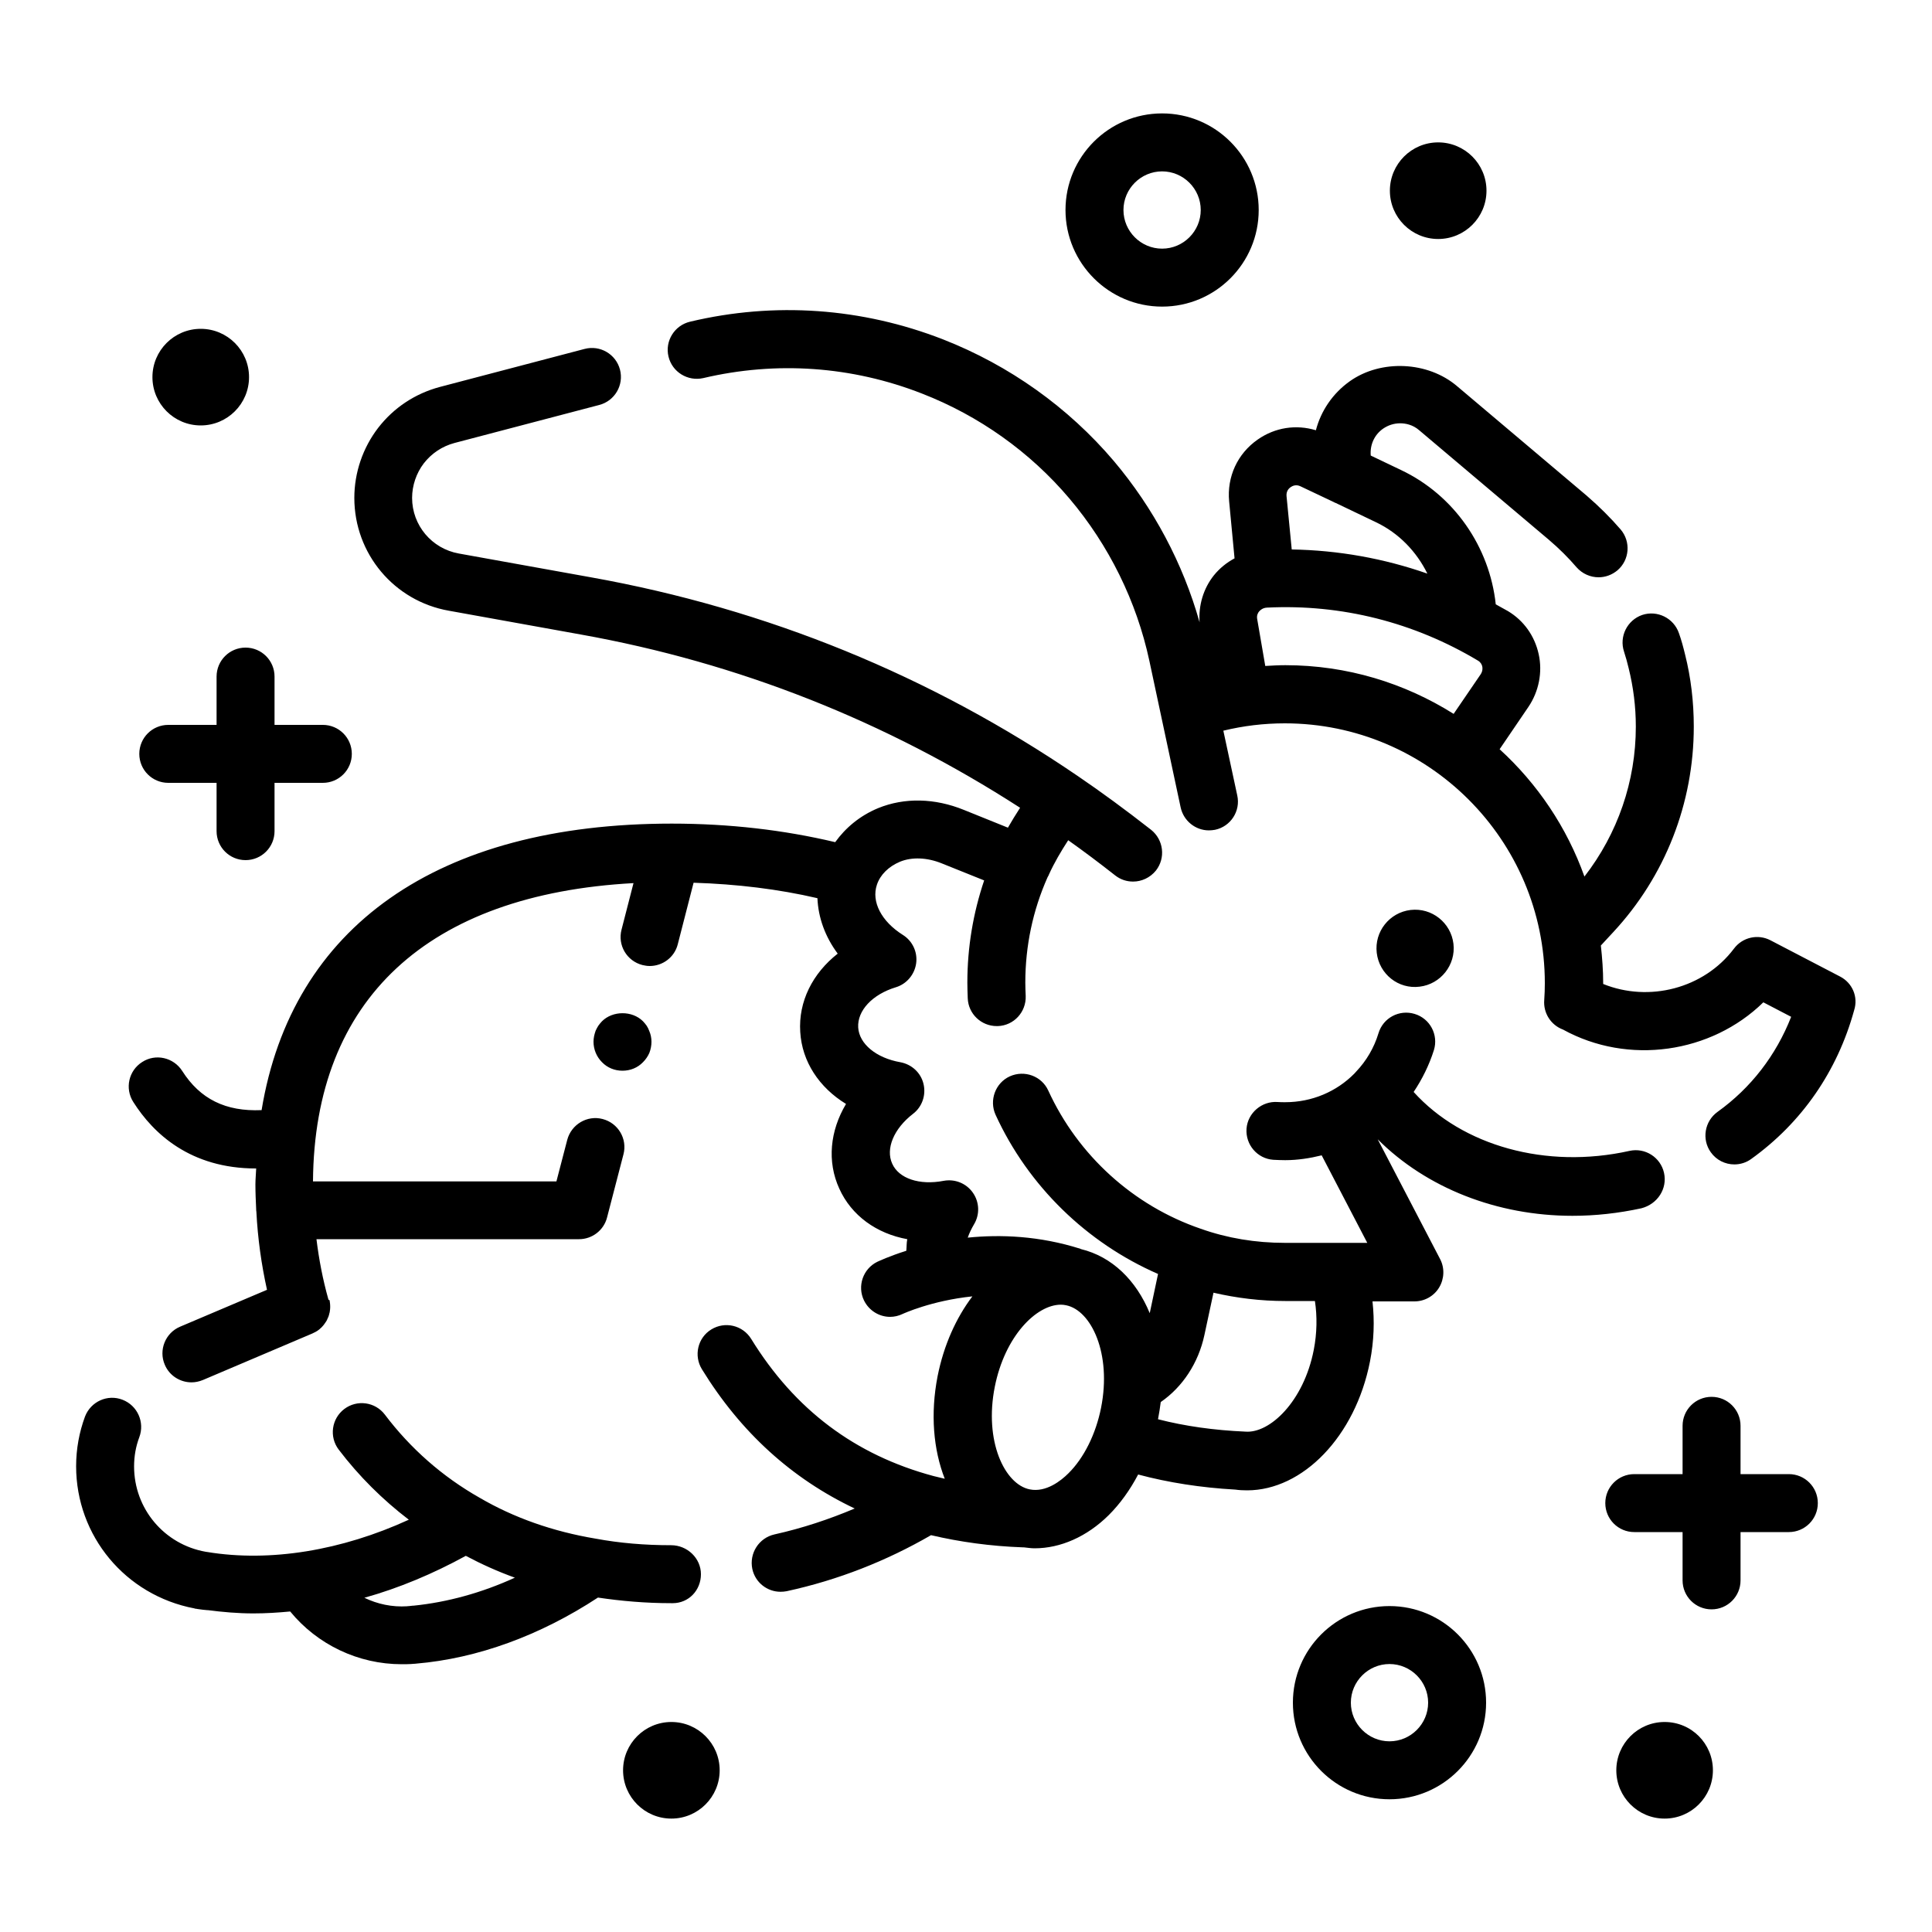<?xml version="1.0" encoding="utf-8"?>
<!-- Generator: Adobe Illustrator 24.2.0, SVG Export Plug-In . SVG Version: 6.00 Build 0)  -->
<svg version="1.1" id="Layer_1" xmlns="http://www.w3.org/2000/svg" xmlns:xlink="http://www.w3.org/1999/xlink" x="0px" y="0px"
	 viewBox="0 0 100 100" style="enable-background:new 0 0 100 100;" xml:space="preserve">
<path d="M34.74,82.98h0.08c0.83,0,1.46-0.67,1.46-1.5s-0.71-1.5-1.54-1.5c-1.37,0-2.67-0.11-3.91-0.34
	c-2.21-0.37-4.23-1.08-6.01-2.12c-1.92-1.09-3.57-2.54-4.9-4.3c-0.5-0.66-1.44-0.79-2.1-0.29c-0.66,0.5-0.79,1.44-0.29,2.1
	c1.05,1.38,2.27,2.59,3.63,3.63c-3.47,1.59-7.17,2.21-10.44,1.67l-0.07-0.01c-2.15-0.38-3.71-2.23-3.71-4.42
	c0-0.53,0.09-1.03,0.27-1.51c0.29-0.77-0.09-1.64-0.87-1.94c-0.77-0.3-1.64,0.09-1.94,0.87C4.1,74.13,3.94,75,3.94,75.89
	c0,3.61,2.55,6.68,6.12,7.36c0.03,0.01,0.05,0.02,0.08,0.02c0.02,0,0.05,0,0.07,0.01l0.07,0.01c0.14,0.02,0.29,0.04,0.43,0.05
	c0.01,0,0.03,0,0.04,0c0.78,0.1,1.56,0.17,2.37,0.17c0.63,0,1.26-0.04,1.9-0.1c1.41,1.72,3.53,2.73,5.77,2.73
	c0.16,0,0.32,0,0.48-0.01c0,0,0.11-0.01,0.12-0.01c0.07,0,0.14-0.01,0.14-0.01c3.19-0.27,6.43-1.46,9.42-3.42
	C32.16,82.87,33.42,82.98,34.74,82.98z M24.11,80.53c0.81,0.43,1.65,0.81,2.54,1.13c-1.71,0.78-3.48,1.27-5.25,1.45
	c-0.01,0-0.03,0-0.04,0l-0.18,0.02c-0.06,0-0.12,0.01-0.1,0.01c-0.78,0.05-1.54-0.11-2.22-0.44C20.65,82.2,22.41,81.46,24.11,80.53z
	 M86.13,60.71c-0.18-0.81-0.98-1.32-1.79-1.14c-4.31,0.96-8.65-0.26-11.17-3.05c0.44-0.66,0.8-1.38,1.05-2.17
	c0.24-0.79-0.2-1.63-1-1.87c-0.79-0.24-1.63,0.2-1.87,1c-0.23,0.76-0.63,1.43-1.15,1.98c-0.03,0.03-0.06,0.07-0.1,0.11
	c-0.92,0.93-2.19,1.48-3.58,1.48c-0.13,0-0.26,0-0.39-0.01c-0.81-0.06-1.55,0.56-1.61,1.38c-0.06,0.83,0.56,1.55,1.38,1.61
	c0.2,0.01,0.41,0.02,0.62,0.02c0.65,0,1.28-0.1,1.89-0.25l2.36,4.53h-4.25c0,0-0.01,0-0.02,0c-1.51,0-2.97-0.24-4.35-0.73
	c-3.48-1.19-6.35-3.79-7.89-7.15c-0.34-0.75-1.23-1.08-1.99-0.74c-0.75,0.34-1.08,1.24-0.74,1.99c1.69,3.69,4.72,6.63,8.41,8.24
	l-0.43,2.03c-0.7-1.7-1.95-2.93-3.57-3.32c0,0-0.01,0-0.01-0.01c-2.14-0.68-4.16-0.75-5.84-0.58c0.08-0.23,0.19-0.46,0.32-0.68
	c0.31-0.51,0.29-1.15-0.05-1.64s-0.93-0.73-1.52-0.62c-1.25,0.24-2.32-0.12-2.66-0.89c-0.35-0.77,0.08-1.81,1.08-2.58
	c0.47-0.36,0.68-0.97,0.54-1.55c-0.14-0.58-0.61-1.01-1.2-1.12c-1.25-0.22-2.13-0.95-2.18-1.8c-0.05-0.87,0.73-1.71,1.95-2.08
	c0.56-0.17,0.97-0.66,1.05-1.24c0.08-0.58-0.19-1.16-0.69-1.47c-1.11-0.7-1.64-1.72-1.34-2.6c0.17-0.51,0.6-0.94,1.2-1.19
	c0.61-0.25,1.4-0.22,2.16,0.09l2.19,0.88c-0.57,1.69-0.87,3.46-0.87,5.29c0,0.27,0.01,0.54,0.02,0.81c0.03,0.81,0.7,1.44,1.5,1.44
	c0.02,0,0.04,0,0.06,0c0.83-0.03,1.47-0.73,1.44-1.56c-0.01-0.23-0.02-0.46-0.02-0.69c0-1.9,0.39-3.74,1.15-5.45
	c0.02-0.04,0.04-0.07,0.06-0.11c0-0.01,0.01-0.02,0.01-0.03c0.28-0.62,0.63-1.21,1-1.78c0.79,0.56,1.59,1.16,2.43,1.82
	c0.28,0.22,0.6,0.32,0.93,0.32c0.44,0,0.88-0.2,1.18-0.57c0.51-0.65,0.4-1.59-0.25-2.11c-1.33-1.04-2.57-1.95-3.79-2.78
	c-7.62-5.2-16.1-8.66-25.21-10.29l-6.83-1.23c-1.4-0.25-2.42-1.46-2.42-2.88c0-0.64,0.22-1.28,0.6-1.78
	c0.41-0.53,0.96-0.89,1.59-1.06l7.5-1.97c0.8-0.21,1.28-1.03,1.07-1.83c-0.21-0.8-1.03-1.28-1.83-1.07l-7.5,1.97
	c-1.27,0.34-2.38,1.07-3.19,2.12c-0.79,1.03-1.23,2.31-1.23,3.62c0,2.89,2.06,5.34,4.89,5.84l6.82,1.23
	c8.17,1.46,15.81,4.49,22.75,8.97c-0.22,0.34-0.43,0.68-0.63,1.03l-2.28-0.92c-1.5-0.61-3.07-0.65-4.44-0.09
	c-0.94,0.39-1.68,1.01-2.22,1.76c-2.65-0.63-5.48-0.96-8.46-0.96c-12.14,0-19.67,5.35-21.23,14.83c-1.86,0.08-3.18-0.57-4.11-2.03
	c-0.45-0.7-1.38-0.91-2.07-0.46c-0.7,0.44-0.91,1.37-0.46,2.07c1.04,1.64,2.96,3.44,6.35,3.44c0,0,0.01,0,0.01,0
	c-0.01,0.28-0.04,0.55-0.04,0.83c0,0.43,0.02,0.86,0.04,1.29c0,0.01,0,0.03,0,0.04c0,0.03,0.01,0.05,0.01,0.08
	c0.07,1.38,0.26,2.73,0.55,4.04l-4.5,1.91c-0.76,0.32-1.12,1.21-0.79,1.97c0.24,0.57,0.8,0.91,1.38,0.91c0.2,0,0.39-0.04,0.59-0.12
	l5.67-2.41c0.03-0.01,0.05-0.03,0.08-0.04c0.03-0.01,0.05-0.03,0.08-0.04c0.06-0.03,0.12-0.07,0.17-0.11
	c0.03-0.02,0.05-0.04,0.08-0.07c0.05-0.04,0.09-0.08,0.13-0.13c0.03-0.03,0.05-0.06,0.08-0.1c0.03-0.04,0.06-0.08,0.09-0.13
	c0.03-0.04,0.05-0.09,0.07-0.14c0.02-0.04,0.03-0.07,0.05-0.11c0.02-0.06,0.04-0.12,0.05-0.18c0.01-0.03,0.02-0.06,0.02-0.09
	c0.01-0.07,0.02-0.13,0.02-0.2c0-0.03,0-0.06,0-0.09c0-0.07-0.01-0.14-0.02-0.21c0-0.03-0.01-0.06-0.01-0.08
	C17,67.29,17,67.26,16.99,67.23c-0.28-1-0.48-2.03-0.61-3.09h13.59c0.68,0,1.28-0.46,1.45-1.12l0.85-3.27
	c0.21-0.8-0.27-1.62-1.08-1.83c-0.8-0.21-1.62,0.28-1.83,1.08l-0.56,2.15h-12.6c0.07-9.43,5.94-14.86,16.59-15.44l-0.62,2.41
	c-0.21,0.8,0.27,1.62,1.08,1.83c0.13,0.03,0.25,0.05,0.38,0.05c0.67,0,1.28-0.45,1.45-1.12l0.82-3.19c2.24,0.07,4.39,0.33,6.41,0.8
	c0.04,1,0.4,2,1.05,2.87c-1.3,1.02-2.04,2.48-1.94,4.05c0.09,1.54,0.98,2.88,2.37,3.73c-0.83,1.39-0.99,2.98-0.35,4.38
	c0.63,1.4,1.93,2.33,3.52,2.62c-0.04,0.2-0.03,0.4-0.05,0.6c-0.89,0.28-1.43,0.54-1.5,0.57c-0.74,0.36-1.05,1.26-0.69,2
	c0.26,0.53,0.79,0.85,1.35,0.85c0.22,0,0.44-0.05,0.65-0.15c0.02-0.01,1.49-0.69,3.61-0.91c-0.84,1.11-1.48,2.52-1.8,4.13
	c-0.38,1.95-0.22,3.8,0.37,5.31c-0.19-0.05-0.39-0.09-0.58-0.14c0,0,0,0,0,0c-4.06-1.09-7.18-3.43-9.44-7.1
	c-0.44-0.71-1.36-0.92-2.06-0.49c-0.71,0.43-0.92,1.36-0.49,2.06c2.01,3.27,4.66,5.67,7.91,7.21c-1.33,0.56-2.71,1.02-4.15,1.34
	c-0.81,0.18-1.32,0.98-1.15,1.79c0.15,0.7,0.77,1.18,1.46,1.18c0.11,0,0.21-0.01,0.32-0.03c2.67-0.58,5.17-1.57,7.47-2.9
	c1.49,0.35,3.07,0.57,4.74,0.63c0.02,0,0.04,0,0.06,0l0,0c0.19,0.02,0.38,0.05,0.56,0.05c1.34,0,2.71-0.6,3.84-1.72
	c0.59-0.59,1.1-1.3,1.52-2.1c1.57,0.42,3.25,0.68,5.01,0.78c0,0,0.01,0,0.01,0c0.21,0.03,0.41,0.04,0.62,0.04
	c2.88,0,5.6-2.79,6.36-6.67c0.21-1.07,0.24-2.11,0.13-3.11h2.17c0.52,0,1.01-0.27,1.28-0.72c0.27-0.45,0.29-1.01,0.05-1.47
	l-3.23-6.2c2.52,2.52,6.18,3.96,10.08,3.96c1.18,0,2.37-0.13,3.57-0.39C85.8,62.32,86.31,61.52,86.13,60.71z M53.3,77.09
	c-1.3-0.26-2.37-2.5-1.81-5.31c0.52-2.62,2.15-4.25,3.42-4.25c0.09,0,0.18,0.01,0.27,0.03c1.3,0.26,2.37,2.5,1.81,5.31
	c-0.27,1.35-0.88,2.59-1.69,3.39C54.92,76.64,54.14,77.26,53.3,77.09z M68,69.87c-0.52,2.67-2.28,4.34-3.55,4.23
	c-1.6-0.07-3.11-0.28-4.51-0.64c0,0,0-0.01,0-0.01c0.06-0.3,0.1-0.59,0.14-0.88c1.13-0.78,1.95-2.02,2.26-3.47l0.47-2.19
	c1.21,0.28,2.45,0.43,3.71,0.43c0.01,0,0.01,0,0.02,0h1.52C68.18,68.13,68.17,69,68,69.87z M95.25,50.55l-3.61-1.88
	c-0.65-0.34-1.45-0.16-1.89,0.43c-1.56,2.07-4.4,2.79-6.77,1.83c0-0.02,0-0.03,0-0.05c0-0.66-0.05-1.3-0.12-1.94l0.63-0.68
	c2.7-2.9,4.18-6.69,4.18-10.65c0-1.28-0.15-2.54-0.45-3.73c-0.09-0.37-0.19-0.75-0.32-1.11c-0.27-0.78-1.12-1.2-1.9-0.94
	c-0.78,0.27-1.2,1.12-0.94,1.9c0.09,0.28,0.17,0.56,0.24,0.86c0.24,0.97,0.37,1.98,0.37,3.02c0,2.83-0.94,5.54-2.66,7.76
	c-0.91-2.55-2.43-4.8-4.39-6.59l1.49-2.19c0.54-0.8,0.74-1.8,0.53-2.74c-0.21-0.94-0.77-1.73-1.59-2.22
	c-0.21-0.12-0.42-0.23-0.63-0.35c-0.32-2.98-2.16-5.65-4.9-6.95l-1.57-0.75c-0.05-0.54,0.18-1.08,0.65-1.4
	c0.25-0.17,0.55-0.27,0.87-0.27c0.26,0,0.65,0.06,1,0.37l6.7,5.66c0.54,0.46,1.02,0.94,1.43,1.42c0.3,0.34,0.72,0.52,1.14,0.52
	c0.35,0,0.69-0.12,0.98-0.36c0.63-0.54,0.7-1.49,0.16-2.12c-0.51-0.59-1.1-1.18-1.76-1.75l-6.7-5.66c-1.51-1.29-3.94-1.4-5.55-0.26
	c-0.89,0.63-1.5,1.54-1.76,2.54c-1.02-0.31-2.11-0.15-3.01,0.48c-1.05,0.73-1.6,1.93-1.48,3.2l0.28,2.95
	c-0.41,0.22-0.77,0.51-1.07,0.88c-0.55,0.69-0.8,1.56-0.74,2.43c-0.86-3.05-2.38-5.91-4.44-8.35c-2.36-2.78-5.41-4.95-8.83-6.29
	c-4.2-1.64-8.73-1.96-13.1-0.92c-0.81,0.19-1.31,1-1.12,1.8c0.19,0.81,1,1.3,1.8,1.12c3.78-0.89,7.69-0.62,11.32,0.8
	c2.96,1.15,5.6,3.03,7.63,5.43c2.05,2.42,3.48,5.33,4.14,8.4l1.62,7.59c0.15,0.7,0.77,1.19,1.46,1.19c0.1,0,0.21-0.01,0.32-0.03
	c0.81-0.17,1.33-0.97,1.15-1.78l-0.72-3.35c1.03-0.25,2.09-0.38,3.18-0.38c7.42,0,13.46,6.03,13.46,13.45
	c0,0.29-0.01,0.58-0.03,0.86c-0.06,0.69,0.35,1.31,0.97,1.54c3.38,1.86,7.67,1.23,10.37-1.41l1.44,0.75
	c-0.78,1.99-2.08,3.68-3.81,4.92c-0.67,0.48-0.83,1.42-0.35,2.09c0.29,0.41,0.75,0.63,1.22,0.63c0.3,0,0.61-0.09,0.87-0.28
	c2.62-1.88,4.46-4.54,5.33-7.7C96.19,51.6,95.88,50.88,95.25,50.55z M66.81,25.21c0.09-0.06,0.27-0.15,0.5-0.04l1.71,0.81
	c0.04,0.02,0.09,0.05,0.13,0.06l2.07,0.99c1.18,0.56,2.1,1.52,2.66,2.66c-2.26-0.79-4.62-1.21-7.02-1.25l-0.27-2.77
	C66.57,25.41,66.72,25.27,66.81,25.21z M65.49,34.47l-0.42-2.44c-0.03-0.18,0.04-0.31,0.1-0.38c0.06-0.07,0.19-0.19,0.41-0.2
	c3.85-0.19,7.61,0.76,10.93,2.75c0.13,0.08,0.19,0.2,0.21,0.29c0.02,0.08,0.03,0.24-0.08,0.41l-1.4,2.05
	c-2.53-1.59-5.51-2.52-8.71-2.52C66.17,34.43,65.83,34.45,65.49,34.47z M71.26,49.32c-0.13-1.1,0.66-2.09,1.75-2.22
	c1.1-0.13,2.09,0.66,2.22,1.75s-0.66,2.09-1.75,2.22C72.38,51.21,71.39,50.42,71.26,49.32z M33.72,53.92c0,0.2-0.04,0.4-0.11,0.58
	c-0.08,0.18-0.19,0.34-0.33,0.48c-0.28,0.29-0.66,0.44-1.06,0.44c-0.4,0-0.78-0.15-1.06-0.44c-0.28-0.28-0.44-0.66-0.44-1.06
	c0-0.09,0.01-0.19,0.03-0.29c0.02-0.1,0.05-0.19,0.08-0.28c0.04-0.09,0.09-0.18,0.14-0.26c0.06-0.08,0.12-0.16,0.19-0.23
	c0.55-0.55,1.56-0.56,2.12,0c0.07,0.07,0.13,0.15,0.19,0.23c0.05,0.08,0.1,0.17,0.13,0.26c0.04,0.09,0.07,0.18,0.09,0.28
	C33.71,53.73,33.72,53.82,33.72,53.92z M60.15,15.87c2.76,0,5-2.24,5-5s-2.24-5-5-5s-5,2.24-5,5S57.4,15.87,60.15,15.87z
	 M60.15,8.87c1.1,0,2,0.9,2,2s-0.9,2-2,2s-2-0.9-2-2S59.05,8.87,60.15,8.87z M71.92,83.13c-2.76,0-5,2.24-5,5s2.24,5,5,5s5-2.24,5-5
	S74.68,83.13,71.92,83.13z M71.92,90.13c-1.1,0-2-0.9-2-2s0.9-2,2-2s2,0.9,2,2S73.02,90.13,71.92,90.13z M88.66,91.63
	c0,1.38-1.12,2.5-2.5,2.5c-1.38,0-2.5-1.12-2.5-2.5s1.12-2.5,2.5-2.5C87.55,89.13,88.66,90.25,88.66,91.63z M37.25,91.63
	c0,1.38-1.12,2.5-2.5,2.5s-2.5-1.12-2.5-2.5s1.12-2.5,2.5-2.5S37.25,90.25,37.25,91.63z M71.94,9.87c0-1.38,1.12-2.5,2.5-2.5
	c1.38,0,2.5,1.12,2.5,2.5s-1.12,2.5-2.5,2.5C73.06,12.37,71.94,11.25,71.94,9.87z M7.89,19.52c0-1.38,1.12-2.5,2.5-2.5
	c1.38,0,2.5,1.12,2.5,2.5c0,1.38-1.12,2.5-2.5,2.5C9.01,22.02,7.89,20.9,7.89,19.52z M7.21,39.02c0-0.83,0.67-1.5,1.5-1.5h2.5v-2.5
	c0-0.83,0.67-1.5,1.5-1.5s1.5,0.67,1.5,1.5v2.5h2.5c0.83,0,1.5,0.67,1.5,1.5s-0.67,1.5-1.5,1.5h-2.5v2.5c0,0.83-0.67,1.5-1.5,1.5
	s-1.5-0.67-1.5-1.5v-2.5h-2.5C7.88,40.52,7.21,39.85,7.21,39.02z M94.09,77.8c0,0.83-0.67,1.5-1.5,1.5h-2.5v2.5
	c0,0.83-0.67,1.5-1.5,1.5s-1.5-0.67-1.5-1.5v-2.5h-2.5c-0.83,0-1.5-0.67-1.5-1.5s0.67-1.5,1.5-1.5h2.5v-2.5c0-0.83,0.67-1.5,1.5-1.5
	s1.5,0.67,1.5,1.5v2.5h2.5C93.42,76.3,94.09,76.97,94.09,77.8z"/>
</svg>
